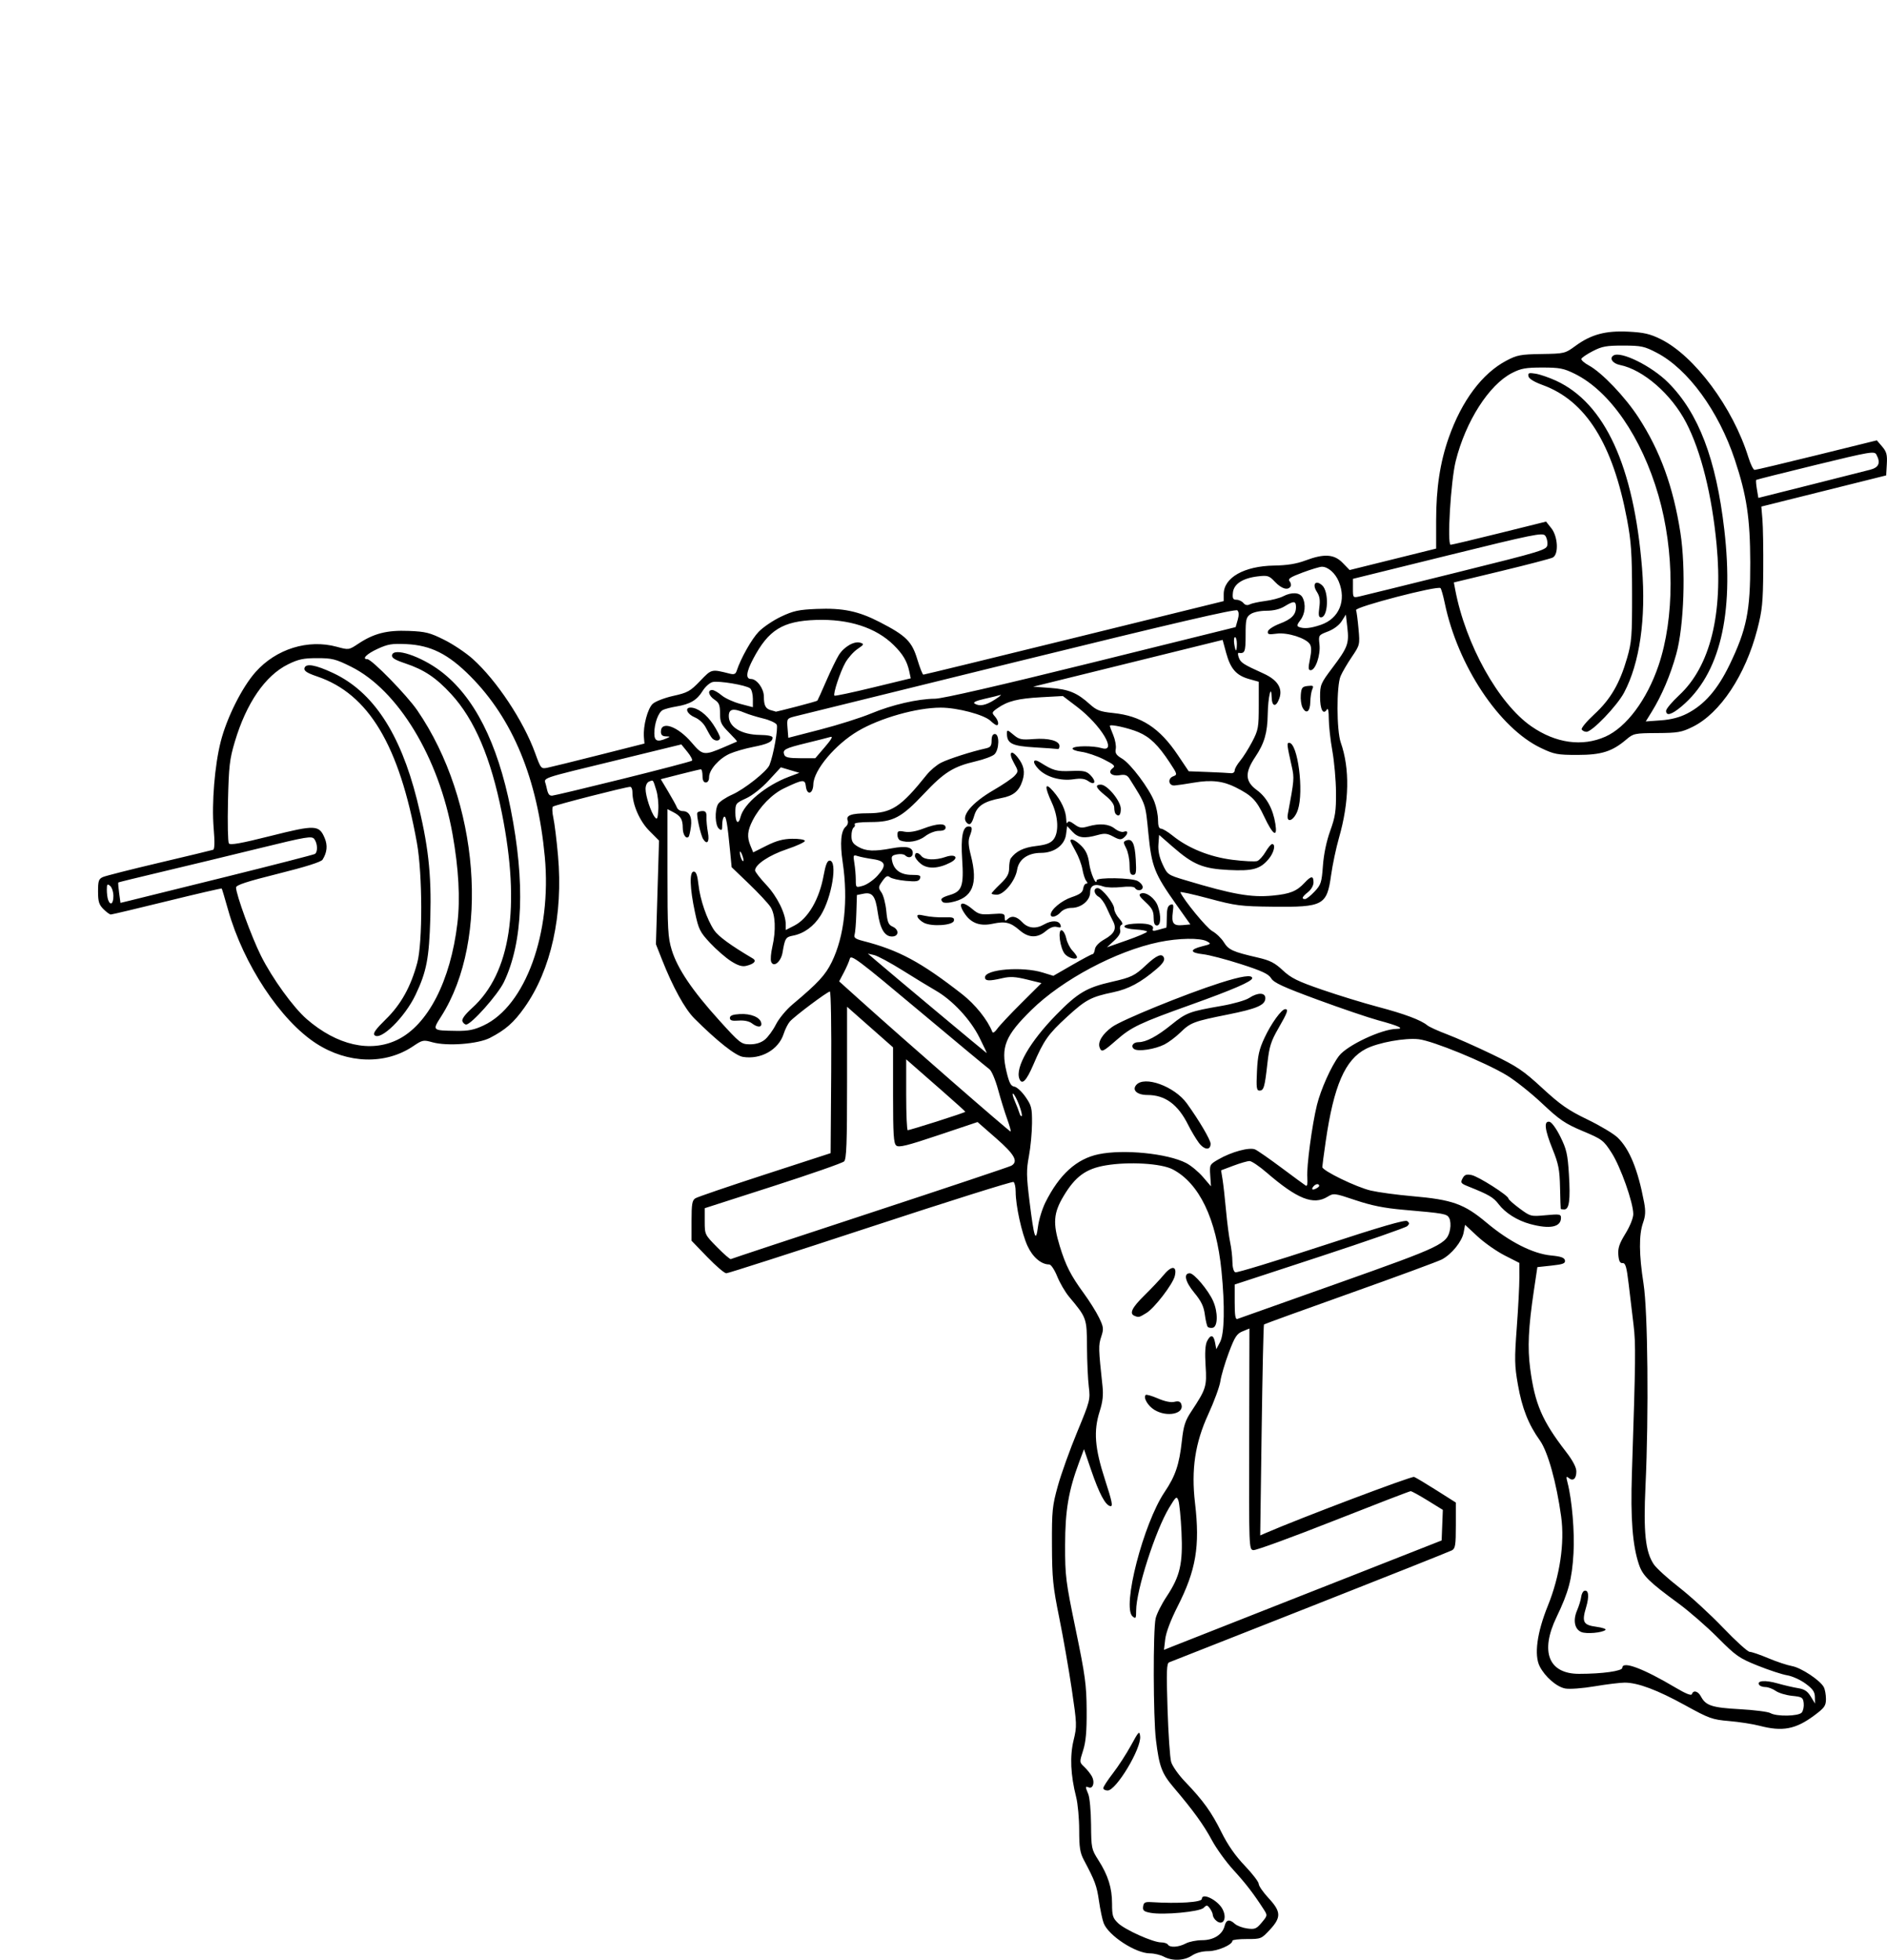 <?xml version="1.0" encoding="UTF-8" standalone="no"?>
<!-- Created with Inkscape (http://www.inkscape.org/) -->

<svg
   xmlns:dc="http://purl.org/dc/elements/1.1/"
   xmlns:cc="http://creativecommons.org/ns#"
   xmlns:rdf="http://www.w3.org/1999/02/22-rdf-syntax-ns#"
   xmlns:svg="http://www.w3.org/2000/svg"
   xmlns="http://www.w3.org/2000/svg"
   xmlns:xlink="http://www.w3.org/1999/xlink"
   xmlns:sodipodi="http://sodipodi.sourceforge.net/DTD/sodipodi-0.dtd"
   xmlns:inkscape="http://www.inkscape.org/namespaces/inkscape"
   width="276.204"
   height="286.782"
   id="svg2"
   version="1.1"
   inkscape:version="0.48.3.1 r9886"
   sodipodi:docname="Bench-press-1.svg"
   inkscape:export-filename="/home/christian/Arbeitsfläche/Dropbox/Website/opentraining/cc_exercises/Bench-press-1.png"
   inkscape:export-xdpi="199.63289"
   inkscape:export-ydpi="199.63289">
  <defs
     id="defs4">
    <radialGradient
       gradientUnits="userSpaceOnUse"
       gradientTransform="matrix(1,0,0,0.918,-19.286,-7.911)"
       r="209.566"
       fy="287.501"
       fx="398.111"
       cy="287.501"
       cx="398.111"
       id="radialGradient5255"
       xlink:href="#linearGradient5249"
       inkscape:collect="always" />
    <linearGradient
       id="linearGradient5249"
       inkscape:collect="always">
      <stop
         id="stop5251"
         offset="0"
         style="stop-color:#e3e3e3;stop-opacity:1;" />
      <stop
         id="stop5253"
         offset="1"
         style="stop-color:#e3e3e3;stop-opacity:0;" />
    </linearGradient>
  </defs>
  <sodipodi:namedview
     id="base"
     pagecolor="#fffff0"
     bordercolor="#666666"
     borderopacity="1.0"
     inkscape:pageopacity="0.0"
     inkscape:pageshadow="2"
     inkscape:zoom="2.8"
     inkscape:cx="199.26055"
     inkscape:cy="110.28328"
     inkscape:document-units="px"
     inkscape:current-layer="layer1"
     showgrid="false"
     showguides="true"
     inkscape:guide-bbox="true"
     fit-margin-top="0"
     fit-margin-left="0"
     fit-margin-right="0"
     fit-margin-bottom="0"
     inkscape:window-width="1615"
     inkscape:window-height="1026"
     inkscape:window-x="65"
     inkscape:window-y="24"
     inkscape:window-maximized="1">
    <sodipodi:guide
       orientation="-0.707,0.707"
       position="-1711.42,579.076"
       id="guide2985" />
  </sodipodi:namedview>
  <g
     inkscape:label="Ebene 1"
     inkscape:groupmode="layer"
     id="layer1"
     transform="translate(-282.849,-318.942)">
    <path
       style="fill:#000000"
       d="m 453.197,605.265 c -0.505,-0.265 -1.411,-0.481 -2.014,-0.481 -2.107,0 -6.078,-2.59 -6.788,-4.427 -0.189,-0.488 -0.498,-1.952 -0.688,-3.254 -0.327,-2.236 -0.575,-2.91 -2.216,-5.995 -0.555,-1.044 -0.679,-1.836 -0.679,-4.361 0,-1.697 -0.2,-3.876 -0.445,-4.844 -0.816,-3.224 -0.94,-5.969 -0.374,-8.306 0.5,-2.068 0.49,-2.348 -0.267,-7.463 -0.433,-2.923 -1.258,-7.633 -1.833,-10.468 -0.928,-4.575 -1.048,-5.767 -1.067,-10.629 -0.02,-5.039 0.05,-5.73 0.868,-8.675 0.489,-1.76 1.762,-5.306 2.828,-7.879 1.881,-4.539 1.931,-4.738 1.697,-6.623 -0.133,-1.069 -0.252,-3.683 -0.264,-5.809 -0.024,-4.227 -0.038,-4.265 -2.623,-7.354 -0.568,-0.679 -1.35,-2.02 -1.738,-2.979 -0.392,-0.971 -0.908,-1.744 -1.164,-1.744 -1.181,0 -2.435,-1.074 -3.19,-2.73 -0.843,-1.849 -1.725,-5.895 -1.725,-7.908 0,-0.683 -0.141,-1.329 -0.314,-1.436 -0.173,-0.107 -9.593,2.855 -20.934,6.584 -11.341,3.728 -20.84,6.779 -21.109,6.779 -0.269,0 -1.523,-1.072 -2.787,-2.381 l -2.298,-2.381 0,-2.93 c 0,-2.442 0.093,-2.989 0.561,-3.281 0.309,-0.193 4.888,-1.758 10.178,-3.478 l 9.617,-3.127 0.084,-11.824 c 0.046,-6.503 -0.04,-11.824 -0.192,-11.824 -0.362,0 -5.19,3.618 -5.862,4.392 -0.286,0.33 -0.692,1.136 -0.901,1.792 -0.745,2.334 -3.346,3.805 -5.971,3.377 -1.087,-0.177 -3.791,-2.318 -7.097,-5.619 -1.401,-1.399 -3.143,-4.563 -4.741,-8.612 l -0.89,-2.255 0.227,-7.583 0.227,-7.583 -1.431,-1.438 c -1.416,-1.423 -2.464,-3.838 -2.464,-5.678 0,-0.411 -0.147,-0.747 -0.327,-0.747 -0.625,0 -11.054,2.668 -11.306,2.892 -0.139,0.124 -0.112,0.865 0.061,1.646 0.173,0.781 0.479,3.261 0.679,5.51 0.776,8.682 -1.008,16.752 -4.919,22.259 -1.558,2.194 -2.746,3.239 -5.025,4.421 -1.755,0.91 -6.278,1.256 -8.447,0.646 -1.308,-0.368 -1.454,-0.338 -2.797,0.57 -4.058,2.744 -9.588,2.592 -14.203,-0.391 -5.232,-3.381 -10.655,-11.595 -12.886,-19.517 -0.474,-1.683 -0.898,-3.104 -0.943,-3.158 -0.044,-0.054 -3.649,0.779 -8.011,1.852 -4.361,1.073 -8.062,1.951 -8.224,1.951 -0.162,0 -0.648,-0.356 -1.081,-0.791 -0.647,-0.65 -0.787,-1.109 -0.787,-2.584 0,-1.55 0.098,-1.836 0.721,-2.111 0.397,-0.175 4.111,-1.117 8.254,-2.092 4.143,-0.976 7.683,-1.828 7.867,-1.893 0.224,-0.08 0.251,-1.114 0.082,-3.135 -0.306,-3.66 0.146,-9.219 1.034,-12.705 0.892,-3.503 3.132,-7.969 5.111,-10.185 3.015,-3.378 7.676,-4.824 11.871,-3.683 1.758,0.478 1.767,0.477 3.158,-0.447 2.277,-1.512 4.198,-2 7.375,-1.874 2.468,0.099 3.094,0.255 5.192,1.301 1.312,0.654 3.195,1.915 4.184,2.804 3.483,3.128 7.42,9.062 9.121,13.749 0.839,2.311 0.874,2.354 1.81,2.166 0.525,-0.105 3.934,-0.945 7.576,-1.865 l 6.622,-1.673 -0.079,-0.938 c -0.136,-1.623 0.547,-4.197 1.295,-4.88 0.389,-0.355 1.748,-0.877 3.019,-1.159 2.087,-0.463 2.467,-0.674 3.91,-2.178 1.693,-1.765 1.64,-1.752 4.316,-1.077 0.644,0.163 0.88,0.074 1.031,-0.387 0.598,-1.833 2.191,-4.665 3.227,-5.737 0.654,-0.676 2.136,-1.676 3.294,-2.222 1.785,-0.841 2.573,-1.011 5.172,-1.118 3.866,-0.159 6.121,0.311 9.26,1.928 3.851,1.984 4.701,2.827 5.493,5.446 0.371,1.228 0.769,2.237 0.884,2.24 0.115,0.004 10.054,-2.416 22.087,-5.377 l 21.878,-5.384 0,-1.021 c 0,-2.416 2.984,-4.107 7.375,-4.179 1.922,-0.032 3.274,-0.25 4.58,-0.741 2.744,-1.032 4.215,-0.937 5.462,0.35 l 1.014,1.047 6.331,-1.57 6.331,-1.57 0,-4.105 c 0,-4.735 0.577,-8.527 1.845,-12.124 1.909,-5.416 4.897,-9.407 8.439,-11.274 1.562,-0.823 2.079,-0.921 5.147,-0.97 3.359,-0.054 3.435,-0.072 4.969,-1.192 2.303,-1.681 4.415,-2.246 7.754,-2.077 2.24,0.114 3.151,0.324 4.698,1.085 4.963,2.442 10.596,10.021 12.85,17.29 0.316,1.019 0.728,1.852 0.916,1.853 0.188,3.2e-4 4.29,-0.972 9.115,-2.162 l 8.773,-2.163 0.779,0.91 c 0.645,0.754 0.762,1.194 0.683,2.565 l -0.096,1.655 -9.136,2.28 -9.136,2.28 0.16,1.907 c 0.088,1.049 0.142,4.371 0.119,7.383 -0.036,4.775 -0.148,5.887 -0.875,8.696 -1.731,6.681 -5.432,12.259 -9.448,14.241 -1.629,0.804 -2.168,0.898 -5.225,0.916 -3.266,0.019 -3.453,0.058 -4.488,0.937 -2.085,1.771 -3.648,2.264 -7.17,2.263 -2.924,-6.4e-4 -3.391,-0.089 -5.322,-1.008 -6.113,-2.908 -12.19,-12.056 -14.092,-21.215 -0.221,-1.063 -0.499,-2.046 -0.618,-2.185 -0.357,-0.416 -12.54,2.752 -12.363,3.215 0.083,0.218 0.246,1.453 0.361,2.743 0.208,2.324 0.198,2.364 -0.989,4.118 -0.659,0.974 -1.396,2.238 -1.638,2.808 -0.61,1.441 -0.592,7.949 0.028,9.713 1.342,3.822 1.251,8.662 -0.263,13.949 -0.422,1.473 -0.942,3.933 -1.155,5.467 -0.613,4.398 -1.144,4.686 -8.505,4.604 -4.765,-0.052 -5.431,-0.138 -9.393,-1.2 -2.345,-0.629 -4.221,-1.041 -4.167,-0.915 0.485,1.139 3.849,5.233 4.673,5.686 0.577,0.318 1.341,1.052 1.696,1.63 0.688,1.118 1.311,1.4 4.94,2.236 1.818,0.419 2.507,0.769 3.686,1.873 1.212,1.135 2.161,1.603 5.778,2.848 2.38,0.819 6.058,1.947 8.174,2.506 3.858,1.02 6.282,1.927 7.201,2.695 0.271,0.226 1.574,0.82 2.897,1.319 1.322,0.499 4.281,1.812 6.575,2.918 3.679,1.774 4.548,2.358 7.373,4.959 2.651,2.441 3.782,3.228 6.568,4.572 1.851,0.893 3.847,2.085 4.436,2.648 1.746,1.67 2.978,4.675 3.881,9.467 0.245,1.302 0.211,1.982 -0.154,3.02 -0.619,1.762 -0.595,4.634 0.074,8.898 0.631,4.026 0.779,19.168 0.289,29.576 -0.32,6.796 -0.018,9.66 1.211,11.493 0.377,0.563 2.055,2.088 3.728,3.389 1.673,1.301 4.561,3.953 6.418,5.893 1.857,1.94 3.609,3.527 3.893,3.527 0.285,0 1.506,0.417 2.715,0.927 1.209,0.51 2.773,1.03 3.476,1.156 1.347,0.242 4.123,2.078 4.657,3.081 0.173,0.325 0.315,1.104 0.315,1.73 0,0.999 -0.206,1.291 -1.683,2.393 -2.751,2.051 -4.665,2.415 -8.052,1.528 -0.964,-0.252 -2.954,-0.561 -4.423,-0.687 -2.495,-0.213 -2.921,-0.366 -6.483,-2.327 -4.042,-2.225 -6.873,-3.287 -8.797,-3.298 -0.645,0 -2.616,0.237 -4.379,0.534 -1.823,0.308 -3.699,0.448 -4.351,0.325 -1.25,-0.236 -2.938,-1.699 -3.725,-3.227 -0.847,-1.645 -0.407,-4.94 1.184,-8.869 1.761,-4.35 2.484,-9.182 1.952,-13.055 -0.683,-4.976 -1.952,-9.519 -3.112,-11.141 -1.678,-2.346 -2.611,-4.709 -3.216,-8.144 -0.496,-2.816 -0.514,-3.731 -0.17,-8.374 0.213,-2.867 0.385,-6.169 0.382,-7.339 l -0.005,-2.126 -2.15,-1.095 c -1.183,-0.602 -2.97,-1.856 -3.971,-2.787 l -1.821,-1.692 -0.212,1.135 c -0.245,1.314 -1.758,3.177 -3.193,3.933 -0.547,0.288 -6.597,2.516 -13.445,4.952 -6.848,2.436 -12.511,4.489 -12.584,4.562 -0.073,0.073 -0.227,7.049 -0.343,15.501 l -0.211,15.367 0.774,-0.336 c 5.012,-2.177 21.383,-8.365 21.753,-8.223 0.268,0.103 1.752,0.99 3.298,1.969 l 2.81,1.781 0,3.342 c 0,2.9 -0.077,3.383 -0.583,3.655 -0.32,0.172 -9.661,3.889 -20.756,8.259 -11.095,4.37 -20.375,8.026 -20.623,8.125 -0.375,0.15 -0.414,1.28 -0.237,6.824 0.117,3.654 0.354,7.139 0.527,7.745 0.173,0.606 1.086,1.904 2.029,2.885 2.661,2.769 3.875,4.454 5.343,7.42 0.917,1.852 2.017,3.43 3.402,4.88 1.126,1.178 2.047,2.38 2.047,2.671 0,0.29 0.649,1.225 1.442,2.078 1.839,1.976 1.873,2.816 0.183,4.635 -1.235,1.33 -1.302,1.356 -3.366,1.35 -1.158,0 -2.106,0.107 -2.106,0.246 0,0.591 -2.16,1.529 -3.526,1.532 -0.898,0 -1.805,0.245 -2.404,0.643 -1.142,0.76 -2.851,0.826 -4.124,0.159 z m 3.206,-1.929 c 0.505,-0.265 1.584,-0.482 2.398,-0.483 1.696,0 2.981,-0.816 3.299,-2.09 0.233,-0.933 0.703,-1.027 1.502,-0.3 0.309,0.281 1.124,0.586 1.811,0.679 1.111,0.15 1.346,0.054 2.117,-0.868 0.854,-1.02 0.859,-1.05 0.298,-1.922 -1.479,-2.298 -2.648,-3.817 -4.443,-5.775 -1.072,-1.17 -2.49,-3.131 -3.151,-4.358 -1.222,-2.27 -2.72,-4.339 -5.562,-7.682 -1.774,-2.087 -2.141,-3.063 -2.624,-6.987 -0.403,-3.266 -0.435,-16.101 -0.045,-17.787 0.151,-0.655 0.871,-2.087 1.598,-3.181 1.981,-2.98 2.406,-4.823 2.185,-9.473 -0.101,-2.128 -0.306,-4.197 -0.455,-4.598 -0.251,-0.677 -0.35,-0.599 -1.357,1.071 -2.006,3.326 -4.826,12.109 -4.826,15.033 0,1.157 -0.055,1.247 -0.521,0.858 -1.589,-1.325 1.581,-13.608 4.703,-18.224 1.563,-2.311 2.132,-4 2.51,-7.446 0.245,-2.234 0.475,-2.951 1.4,-4.35 2.155,-3.261 2.27,-3.63 2.073,-6.678 -0.12,-1.86 -0.051,-3.035 0.207,-3.556 0.521,-1.05 0.965,-0.979 1.181,0.188 l 0.179,0.966 0.546,-1.031 c 0.648,-1.224 0.73,-5.273 0.212,-10.449 -0.763,-7.622 -3.256,-12.804 -7.137,-14.833 -1.679,-0.878 -6.418,-1.16 -9.816,-0.584 -2.888,0.489 -4.442,1.623 -6.157,4.491 -1.478,2.471 -1.592,3.957 -0.562,7.316 0.873,2.847 1.614,4.304 3.497,6.878 0.842,1.151 1.86,2.775 2.261,3.608 0.666,1.381 0.693,1.627 0.307,2.8 -0.411,1.25 -0.399,1.7 0.189,7.175 0.144,1.339 0.036,2.329 -0.403,3.704 -0.925,2.901 -0.734,5.379 0.775,10.027 1.043,3.213 1.19,3.944 0.775,3.864 -0.73,-0.141 -1.631,-1.839 -2.82,-5.315 l -1.034,-3.024 -0.694,1.864 c -1.573,4.223 -2.06,7.092 -2.068,12.177 -0.008,4.55 0.084,5.271 1.559,12.4 1.386,6.696 1.57,8.052 1.593,11.756 0.019,3.123 -0.113,4.623 -0.521,5.903 -0.546,1.71 -0.545,1.718 0.195,2.416 0.408,0.385 0.908,1.016 1.111,1.401 0.44,0.837 0.146,1.82 -0.472,1.582 -0.534,-0.206 -0.538,-0.149 -0.068,0.997 0.205,0.499 0.385,2.504 0.401,4.456 0.028,3.426 0.065,3.606 1.061,5.167 1.439,2.254 2.013,4.078 2.013,6.401 0,1.754 0.106,2.094 0.882,2.84 1.022,0.982 5.123,2.817 6.294,2.817 0.44,0 0.889,0.145 0.998,0.322 0.289,0.471 1.553,0.393 2.608,-0.159 z m 4.348,-3.448 c -0.212,-0.213 -0.385,-0.547 -0.385,-0.744 0,-0.196 -0.19,-0.618 -0.422,-0.938 -0.38,-0.523 -0.472,-0.531 -0.916,-0.084 -0.577,0.58 -5.919,1.078 -7.786,0.726 -0.973,-0.183 -1.156,-0.342 -1.073,-0.928 0.084,-0.59 0.285,-0.695 1.222,-0.636 3.924,0.245 7.373,0.024 7.373,-0.473 0,-0.989 2.353,0.185 3.038,1.515 0.748,1.453 -0.021,2.595 -1.05,1.561 z m -16.412,-19.288 c 0,-0.192 0.637,-1.17 1.414,-2.174 0.778,-1.004 1.968,-2.839 2.645,-4.079 1.133,-2.077 1.238,-2.181 1.336,-1.325 0.2,1.76 -3.5,7.927 -4.757,7.927 -0.351,0 -0.638,-0.157 -0.638,-0.349 z m 7.481,-55.35 c -0.96,-0.588 -1.66,-1.791 -1.27,-2.183 0.099,-0.099 0.904,0.132 1.788,0.515 1.01,0.437 1.907,0.62 2.411,0.493 0.574,-0.145 0.859,-0.054 1.002,0.319 0.544,1.425 -2.072,1.995 -3.931,0.856 z m 7.814,-12.137 c -0.121,-0.122 -0.314,-0.934 -0.429,-1.804 -0.16,-1.211 -0.528,-1.968 -1.564,-3.222 -1.315,-1.591 -1.595,-2.827 -0.64,-2.827 0.629,0 2.727,2.499 3.421,4.076 0.727,1.651 0.689,3.76 -0.071,3.904 -0.273,0.052 -0.596,-0.006 -0.717,-0.127 z m -10.727,-1.625 c -0.795,-0.322 -0.368,-1.204 1.442,-2.977 1.014,-0.993 2.315,-2.374 2.892,-3.069 1.137,-1.371 1.932,-1.25 1.561,0.237 -0.299,1.196 -2.966,4.668 -4.137,5.386 -1.096,0.671 -1.129,0.679 -1.758,0.424 z m 97.672,58.046 c 0.211,-0.255 0.336,-0.871 0.28,-1.369 -0.095,-0.831 -0.234,-0.919 -1.706,-1.069 -0.882,-0.09 -1.959,-0.416 -2.395,-0.725 -0.436,-0.308 -1.113,-0.56 -1.504,-0.56 -0.391,0 -0.801,-0.146 -0.911,-0.324 -0.384,-0.624 0.866,-0.725 2.67,-0.216 1.001,0.282 2.367,0.6 3.037,0.705 0.918,0.145 1.371,0.445 1.842,1.221 l 0.625,1.029 -0.019,-0.966 c -0.015,-0.755 -0.316,-1.184 -1.38,-1.962 -0.749,-0.548 -1.953,-1.091 -2.676,-1.207 -0.723,-0.116 -2.654,-0.749 -4.292,-1.406 -2.748,-1.103 -3.201,-1.42 -5.879,-4.112 -1.596,-1.604 -4.184,-3.857 -5.752,-5.006 -4.334,-3.177 -5.217,-4.046 -5.772,-5.683 -0.941,-2.775 -1.249,-6.744 -1.033,-13.315 0.552,-16.822 0.576,-18.966 0.243,-21.74 -0.192,-1.594 -0.515,-4.293 -0.717,-5.996 -0.3,-2.522 -0.465,-3.091 -0.889,-3.06 -0.382,0.028 -0.548,-0.295 -0.622,-1.209 -0.08,-0.977 0.146,-1.65 1.042,-3.108 0.664,-1.081 1.144,-2.279 1.144,-2.856 0,-1.676 -1.85,-6.907 -3.165,-8.953 -1.191,-1.851 -1.377,-1.992 -4.231,-3.193 -2.594,-1.092 -3.377,-1.624 -5.961,-4.056 -1.636,-1.54 -3.983,-3.401 -5.214,-4.136 -3.215,-1.919 -10.754,-5.004 -12.817,-5.245 -2.01,-0.235 -5.936,0.477 -7.742,1.403 -3.05,1.563 -4.705,5.372 -5.891,13.556 -0.273,1.883 -0.496,3.564 -0.496,3.737 0,0.539 5.005,2.966 7.119,3.452 1.109,0.255 3.82,0.621 6.024,0.813 5.902,0.515 7.61,1.123 10.899,3.88 3.34,2.8 6.765,4.542 9.44,4.8 1.453,0.14 1.957,0.319 2.034,0.722 0.083,0.438 -0.277,0.577 -1.967,0.759 l -2.069,0.223 -0.512,3.428 c -0.805,5.386 -0.946,8.362 -0.542,11.415 0.686,5.181 1.745,7.641 5.236,12.166 0.998,1.294 1.523,2.289 1.523,2.889 0,1.071 -0.483,1.486 -1.117,0.958 -0.375,-0.313 -0.403,-0.201 -0.17,0.697 0.656,2.527 1.05,7.233 0.868,10.344 -0.223,3.796 -0.716,5.648 -2.48,9.314 -2.444,5.077 -1.161,8.306 3.3,8.306 3.408,0 6.331,-0.41 6.331,-0.888 0,-1.05 3.047,0.091 7.83,2.931 1.466,0.87 2.265,1.185 2.351,0.926 0.21,-0.633 0.898,-0.452 1.324,0.347 0.711,1.335 1.615,1.631 5.673,1.855 2.132,0.118 4.151,0.375 4.488,0.571 0.915,0.534 4.14,0.473 4.603,-0.087 z m -32.27,-11.774 c -0.983,-0.408 -1.241,-1.717 -0.622,-3.161 0.28,-0.653 0.55,-1.539 0.601,-1.968 0.051,-0.429 0.255,-0.834 0.453,-0.899 0.633,-0.209 0.749,0.811 0.272,2.396 -0.653,2.173 -0.428,2.606 1.489,2.862 0.882,0.118 1.487,0.324 1.343,0.459 -0.443,0.416 -2.787,0.623 -3.537,0.312 z m -7.478,-59.702 c -1.898,-0.514 -3.647,-1.617 -4.64,-2.925 -0.747,-0.984 -1.417,-1.374 -4.416,-2.572 -1.105,-0.441 -1.184,-0.551 -0.852,-1.175 0.293,-0.549 0.56,-0.649 1.325,-0.495 1.002,0.201 5.394,2.998 5.394,3.434 0,0.138 0.731,0.791 1.625,1.451 1.605,1.184 1.653,1.196 3.847,0.991 2.005,-0.187 2.221,-0.151 2.221,0.375 0,1.368 -1.619,1.698 -4.504,0.916 z m 4.467,-2.218 c -0.02,-0.044 -0.067,-1.457 -0.104,-3.14 -0.057,-2.598 -0.221,-3.44 -1.085,-5.58 -1.168,-2.894 -1.315,-4.185 -0.457,-4.025 0.321,0.059 1.005,1.001 1.597,2.198 0.898,1.816 1.064,2.548 1.247,5.516 0.23,3.736 0.045,5.112 -0.686,5.112 -0.261,0 -0.491,-0.036 -0.512,-0.081 z m -36.506,56.022 19.073,-7.504 0.087,-2.237 0.087,-2.237 -2.218,-1.369 c -1.22,-0.753 -2.341,-1.369 -2.491,-1.368 -0.15,3.2e-4 -5.245,1.963 -11.322,4.361 -6.077,2.398 -11.342,4.319 -11.7,4.267 -0.646,-0.093 -0.651,-0.237 -0.614,-16.262 l 0.038,-16.168 -1,0.41 c -0.853,0.35 -1.15,0.808 -2.021,3.124 -0.562,1.493 -1.116,3.366 -1.231,4.164 -0.115,0.797 -0.91,2.971 -1.766,4.831 -1.945,4.228 -2.524,8.105 -1.947,13.026 0.74,6.302 0.148,9.801 -2.555,15.123 -0.999,1.967 -1.69,3.792 -1.805,4.767 l -0.186,1.579 1.249,-0.502 c 0.687,-0.276 9.831,-3.878 20.321,-8.006 z m 3.96,-45.165 c 15.306,-5.424 15.917,-5.719 16.348,-7.884 0.111,-0.557 0.058,-1.281 -0.117,-1.61 -0.345,-0.647 -0.635,-0.7 -6.79,-1.238 -2.735,-0.239 -4.609,-0.617 -6.929,-1.395 -3.11,-1.044 -3.201,-1.055 -4.105,-0.503 -2.079,1.269 -4.425,0.334 -8.938,-3.563 -1.058,-0.913 -2.17,-1.662 -2.472,-1.664 -0.302,-0.002 -1.364,0.303 -2.359,0.678 l -1.81,0.681 0.216,1.332 c 0.119,0.733 0.348,2.782 0.51,4.553 0.162,1.771 0.435,3.873 0.606,4.67 0.172,0.797 0.319,2.07 0.326,2.828 0.009,0.819 0.182,1.444 0.428,1.539 0.228,0.088 5.89,-1.636 12.582,-3.83 8.756,-2.871 12.284,-3.897 12.584,-3.66 0.342,0.271 0.342,0.402 0,0.732 -0.229,0.221 -6.006,2.234 -12.838,4.474 l -12.421,4.071 0,2.594 c 0,1.941 0.101,2.556 0.401,2.443 0.22,-0.083 6.871,-2.444 14.779,-5.246 z m -68.552,-10.257 c 11.107,-3.651 20.411,-6.762 20.676,-6.915 1.065,-0.613 0.498,-1.635 -2.23,-4.022 l -2.711,-2.371 -5.713,1.917 c -4.615,1.548 -5.804,1.841 -6.184,1.524 -0.388,-0.323 -0.471,-1.627 -0.471,-7.381 l 0,-6.988 -3.366,-2.97 -3.366,-2.97 0,11.102 c 0,8.928 -0.085,11.185 -0.435,11.527 -0.239,0.234 -4.927,1.87 -10.418,3.636 l -9.983,3.211 0,1.933 c 0,1.919 0.014,1.947 1.818,3.779 1,1.015 1.902,1.796 2.003,1.736 0.102,-0.061 9.273,-3.098 20.38,-6.748 z m 25.668,-1.549 c 2.044,-4.094 4.56,-6.372 7.78,-7.045 3.654,-0.763 10.076,-0.122 12.81,1.28 0.702,0.36 1.809,1.275 2.461,2.034 l 1.185,1.38 -0.109,-1.594 c -0.107,-1.562 -0.083,-1.609 1.173,-2.337 1.934,-1.121 4.586,-1.837 5.408,-1.46 0.376,0.172 2.125,1.39 3.888,2.706 1.763,1.316 3.35,2.482 3.526,2.589 0.2,0.122 0.279,-0.325 0.211,-1.192 -0.124,-1.57 0.695,-7.721 1.416,-10.629 0.567,-2.285 2.09,-5.676 3.219,-7.163 1.178,-1.552 6.248,-3.933 8.428,-3.959 1.24,-0.015 0.328,-0.441 -2.695,-1.259 -1.41,-0.382 -5.401,-1.738 -8.868,-3.014 -5.02,-1.847 -6.401,-2.484 -6.785,-3.125 -0.381,-0.636 -1.313,-1.073 -4.435,-2.079 -2.174,-0.701 -4.674,-1.353 -5.556,-1.449 -1.933,-0.212 -1.974,-0.696 -0.097,-1.162 1.299,-0.322 1.338,-0.365 0.679,-0.725 -0.969,-0.529 -4.155,-0.478 -6.998,0.112 -6.286,1.305 -14.158,5.489 -18.684,9.93 -3.842,3.771 -4.511,5.423 -3.653,9.026 0.395,1.658 0.637,2.12 1.15,2.195 0.357,0.052 1.089,0.725 1.625,1.494 0.885,1.27 0.974,1.628 0.961,3.866 -0.008,1.356 -0.212,3.521 -0.454,4.81 -0.385,2.05 -0.373,2.883 0.092,6.651 0.661,5.35 0.921,6.123 1.236,3.663 0.129,-1.01 0.618,-2.604 1.087,-3.543 z m 22.457,-8.725 c -0.425,-0.569 -1.134,-1.759 -1.576,-2.644 -1.485,-2.976 -3.363,-4.348 -5.95,-4.348 -1.488,0 -2.278,-0.692 -1.652,-1.449 1.181,-1.43 5.612,0.172 7.427,2.685 1.784,2.47 3.472,5.337 3.472,5.896 3.3e-4,1.003 -0.923,0.929 -1.72,-0.139 z m 8.508,-10.46 c 0.109,-2.295 0.317,-3.215 1.11,-4.912 0.983,-2.103 2.489,-4.181 3.03,-4.181 0.505,0 0.329,0.495 -0.998,2.798 -1.099,1.908 -1.337,2.664 -1.611,5.115 -0.394,3.525 -0.533,4.004 -1.167,4.004 -0.423,0 -0.478,-0.426 -0.364,-2.824 z m -34.777,1.091 c -0.63,-1.65 1.546,-5.425 5.39,-9.353 3.161,-3.229 4.45,-3.994 8.143,-4.833 2.87,-0.652 3.355,-0.887 5,-2.433 1.574,-1.48 2.355,-1.799 2.631,-1.076 0.14,0.367 -0.186,0.865 -1.054,1.609 -2.338,2.003 -4.109,2.955 -6.386,3.431 -3.242,0.678 -4.009,1.086 -6.749,3.597 -2.767,2.535 -3.406,3.444 -4.931,7.005 -1.017,2.375 -1.671,3.031 -2.045,2.052 z m 11.749,-4.569 c -0.306,-0.802 0.404,-1.975 1.819,-3.005 1.408,-1.025 10.677,-4.806 15.787,-6.441 3.17,-1.014 4.724,-1.245 4.724,-0.702 0,0.462 -2.844,1.694 -8.936,3.873 -7.505,2.684 -8.727,3.262 -10.893,5.155 -2.036,1.779 -2.218,1.861 -2.501,1.12 z m 5.06,0.227 c -0.573,-0.383 -0.181,-1.011 0.631,-1.011 1.108,0 2.706,-0.848 4.81,-2.551 2.191,-1.774 2.644,-1.944 7.371,-2.763 1.691,-0.293 3.494,-0.81 4.007,-1.15 1.249,-0.827 2.375,-0.82 2.375,0.015 0,1.022 -1.203,1.548 -5.502,2.408 -4.985,0.997 -5.45,1.173 -6.932,2.622 -0.654,0.64 -1.698,1.425 -2.319,1.744 -1.378,0.708 -3.839,1.089 -4.441,0.687 z m 26.841,20.281 c 0.264,-0.168 0.31,-0.355 0.116,-0.475 -0.175,-0.109 -0.497,0.018 -0.715,0.282 -0.433,0.524 -0.093,0.633 0.598,0.193 z m -45.438,-10.058 c -0.346,-0.953 -0.945,-2.891 -1.332,-4.307 -0.391,-1.432 -0.952,-2.748 -1.264,-2.968 -0.308,-0.217 -4.99,-4.107 -10.403,-8.644 -8.765,-7.346 -9.863,-8.171 -10.027,-7.54 -0.102,0.39 -0.495,1.299 -0.874,2.019 l -0.69,1.31 2.741,2.467 c 6.88,6.193 22.262,19.611 22.364,19.508 0.062,-0.063 -0.17,-0.894 -0.515,-1.847 z m -10.223,0.35 c 2.254,-0.714 4.098,-1.343 4.098,-1.397 0,-0.055 -1.476,-1.391 -3.28,-2.969 -1.804,-1.579 -3.751,-3.284 -4.327,-3.789 l -1.047,-0.919 0,5.187 c 0,2.853 0.103,5.187 0.229,5.187 0.126,0 2.074,-0.584 4.327,-1.298 z m 11.973,-2.395 c -0.304,-0.799 -0.693,-1.54 -0.864,-1.647 -0.171,-0.106 -0.072,0.363 0.22,1.043 0.293,0.68 0.607,1.496 0.698,1.813 0.091,0.317 0.241,0.501 0.332,0.41 0.091,-0.092 -0.083,-0.821 -0.387,-1.62 z m -5.821,-9.894 c -1.321,-2.636 -3.933,-5.437 -6.381,-6.843 -0.882,-0.506 -3.061,-1.834 -4.843,-2.95 -1.782,-1.116 -3.658,-2.126 -4.167,-2.244 l -0.927,-0.215 1.122,0.963 c 2.454,2.107 16.193,13.584 16.272,13.593 0.046,0.006 -0.438,-1.032 -1.076,-2.305 z m -85.191,0.362 c 4.468,-2.166 7.787,-8.601 8.794,-17.05 0.428,-3.593 0.189,-7.985 -0.711,-13.044 -1.996,-11.222 -7.981,-21.093 -14.859,-24.509 -2.253,-1.119 -2.769,-1.249 -4.947,-1.249 -2.01,0 -2.748,0.156 -4.257,0.898 -3.352,1.648 -6.114,5.66 -7.81,11.345 -0.761,2.55 -0.877,3.563 -0.997,8.684 -0.075,3.189 -0.017,5.97 0.128,6.18 0.196,0.285 1.76,0.007 6.124,-1.091 6.555,-1.648 7.095,-1.625 7.912,0.34 0.442,1.063 0.338,2.081 -0.322,3.135 -0.207,0.331 -2.501,1.056 -6.491,2.051 -4.6,1.147 -6.171,1.662 -6.171,2.023 0,1.019 2.266,7.227 3.646,9.987 1.652,3.304 4.733,7.566 6.706,9.274 4.419,3.827 9.302,4.942 13.254,3.025 z m -3.342,-0.684 c -0.259,-0.26 0.188,-0.886 1.659,-2.323 2.21,-2.158 3.648,-4.738 4.597,-8.247 0.801,-2.959 0.775,-12.995 -0.044,-17.553 -2.569,-14.292 -7.071,-21.808 -14.592,-24.36 -1.476,-0.501 -1.953,-0.807 -1.873,-1.2 0.159,-0.775 1.603,-0.53 4.253,0.722 5.768,2.725 9.742,8.733 12.2,18.444 1.659,6.556 2.156,10.922 1.971,17.345 -0.17,5.917 -0.547,7.88 -2.162,11.273 -1.568,3.293 -5.126,6.786 -6.009,5.899 z m 57.117,0.672 c 0.47,-0.372 1.208,-1.376 1.64,-2.231 0.438,-0.869 1.517,-2.17 2.445,-2.947 3.724,-3.122 4.796,-4.28 5.73,-6.19 1.848,-3.781 2.425,-9.048 1.599,-14.604 -0.422,-2.839 -0.263,-4.619 0.469,-5.229 0.249,-0.208 0.369,-0.599 0.265,-0.87 -0.293,-0.766 0.517,-1.061 2.93,-1.066 3.488,-0.008 4.834,-0.886 8.643,-5.644 0.51,-0.638 1.45,-1.427 2.087,-1.754 1.082,-0.554 4.506,-1.652 6.521,-2.09 0.722,-0.157 0.882,-0.366 0.882,-1.152 0,-0.639 0.161,-0.96 0.481,-0.96 0.707,0 0.644,2.329 -0.08,2.985 -0.309,0.28 -1.538,0.735 -2.732,1.013 -3.261,0.758 -4.621,1.609 -7.552,4.725 -3.314,3.523 -4.518,4.16 -7.868,4.16 -1.45,0 -2.405,0.125 -2.298,0.3 0.101,0.165 0.038,0.391 -0.141,0.502 -0.179,0.111 -0.325,0.665 -0.324,1.23 0.002,0.809 0.211,1.147 0.988,1.591 1.135,0.649 2.312,0.703 4.892,0.223 2.138,-0.397 3.093,-0.186 3.093,0.684 0,0.654 -0.62,0.831 -1.138,0.325 -0.167,-0.164 -0.7,-0.219 -1.183,-0.124 -0.758,0.15 -0.852,0.289 -0.687,1.022 0.292,1.296 1.281,1.976 2.873,1.976 1.158,0 1.363,0.09 1.197,0.523 -0.164,0.43 -0.537,0.493 -2.085,0.352 -1.037,-0.095 -2.083,-0.336 -2.323,-0.537 -0.343,-0.286 -0.58,-0.163 -1.096,0.564 -0.615,0.868 -0.624,0.977 -0.138,1.674 0.286,0.41 0.604,1.629 0.707,2.708 0.155,1.629 0.31,2.017 0.908,2.28 1.004,0.443 0.953,1.454 -0.073,1.454 -1.086,0 -1.752,-1.136 -2.095,-3.57 -0.334,-2.377 -0.784,-2.954 -2.096,-2.691 l -0.946,0.19 -0.082,2.627 c -0.045,1.445 -0.16,2.876 -0.257,3.18 -0.137,0.434 0.122,0.629 1.204,0.906 5.247,1.342 8.48,3.076 14.521,7.786 1.939,1.512 3.756,3.781 4.444,5.551 0.076,0.195 0.388,-0.009 0.694,-0.451 0.306,-0.443 1.892,-2.134 3.524,-3.758 l 2.968,-2.953 -2.139,-0.527 c -1.671,-0.411 -2.453,-0.454 -3.571,-0.195 -1.968,0.456 -2.554,0.427 -2.554,-0.123 0,-1.176 5.44,-1.625 8.448,-0.697 l 1.556,0.48 2.758,-1.589 c 1.517,-0.874 2.862,-1.589 2.99,-1.589 0.127,0 0.278,-0.322 0.334,-0.716 0.063,-0.441 0.591,-0.991 1.374,-1.431 1.502,-0.844 1.851,-1.582 1.271,-2.684 -0.233,-0.443 -0.667,-1.354 -0.964,-2.024 -0.297,-0.67 -0.81,-1.364 -1.139,-1.541 -0.704,-0.379 -0.803,-1.266 -0.142,-1.266 0.624,0 2.427,2.252 2.427,3.032 0,0.347 0.325,0.986 0.721,1.42 0.45,0.493 0.583,0.839 0.355,0.922 -0.202,0.073 -0.295,0.409 -0.206,0.748 0.108,0.415 -0.183,0.931 -0.891,1.581 l -1.051,0.965 2.939,-1.032 c 1.616,-0.568 2.94,-1.133 2.941,-1.257 8e-4,-0.124 -0.755,-0.269 -1.681,-0.322 -2.045,-0.118 -2.23,-0.702 -0.266,-0.843 1.866,-0.134 3.016,0.166 2.801,0.731 -0.134,0.352 0.037,0.382 0.85,0.148 0.56,-0.161 1.056,-0.294 1.101,-0.294 0.045,0 0.082,-0.709 0.082,-1.576 0,-1.161 0.138,-1.629 0.524,-1.778 0.445,-0.172 0.499,-0.014 0.357,1.052 -0.221,1.656 0.071,2.046 1.437,1.922 l 1.13,-0.103 -2.054,-2.899 c -3.219,-4.544 -3.612,-5.545 -4.092,-10.433 -0.434,-4.425 -0.332,-4.129 -2.752,-7.976 -0.345,-0.548 -0.653,-0.66 -1.46,-0.528 -1.189,0.194 -1.811,-0.435 -1.011,-1.022 0.435,-0.32 0.239,-0.514 -1.313,-1.297 -1.004,-0.506 -2.474,-1.004 -3.268,-1.105 -0.804,-0.103 -1.371,-0.327 -1.282,-0.506 0.191,-0.384 3,-0.406 4.247,-0.033 2.36,0.706 -0.059,-3.347 -3.611,-6.049 l -2.067,-1.572 -3.211,0.178 c -3.379,0.187 -4.871,0.563 -6.355,1.602 -0.824,0.577 -0.858,0.676 -0.401,1.184 0.512,0.569 0.67,1.309 0.279,1.309 -0.121,0 -0.53,-0.292 -0.908,-0.65 -0.947,-0.894 -4.857,-1.927 -7.283,-1.925 -3.524,0.004 -8.864,1.515 -12.105,3.424 -3.327,1.961 -6.479,5.71 -6.538,7.776 -0.041,1.462 -0.938,1.705 -1.098,0.297 -0.119,-1.041 -0.42,-1.013 -3.175,0.301 -1.764,0.842 -3.577,2.69 -4.607,4.698 -0.77,1.5 -0.853,2.425 -0.331,3.691 l 0.409,0.992 1.954,-0.981 c 1.434,-0.72 2.43,-0.989 3.743,-1.009 0.984,-0.015 1.825,0.117 1.869,0.294 0.044,0.177 -1.142,0.731 -2.636,1.232 -2.591,0.868 -4.656,2.244 -4.656,3.104 0,0.205 0.73,1.149 1.623,2.097 1.626,1.727 2.865,4.243 2.865,5.816 l 0,0.808 1.255,-0.643 c 2.018,-1.034 3.662,-3.852 4.294,-7.36 0.274,-1.518 0.53,-2.155 0.866,-2.155 1.221,0 0.336,5.43 -1.311,8.039 -1.007,1.596 -2.442,2.639 -4.052,2.945 -1.057,0.201 -1.171,0.385 -1.519,2.459 -0.231,1.378 -1.322,2.262 -1.669,1.353 -0.112,-0.292 -0.037,-1.251 0.165,-2.132 0.566,-2.464 0.463,-4.782 -0.261,-5.885 -0.343,-0.523 -1.763,-2.045 -3.155,-3.382 l -2.531,-2.43 -0.217,-2.255 c -0.398,-4.132 -0.6,-5.304 -0.882,-5.128 -0.154,0.096 -0.28,0.618 -0.28,1.161 0,0.841 -0.071,0.927 -0.481,0.586 -0.558,-0.466 -0.645,-2.633 -0.143,-3.576 0.186,-0.349 1.125,-0.984 2.086,-1.411 1.788,-0.795 5.067,-3.393 5.451,-4.32 0.578,-1.396 1.308,-5.471 1.059,-5.917 -0.151,-0.271 -1.033,-0.675 -1.959,-0.898 -0.927,-0.223 -2.149,-0.6 -2.717,-0.838 -1.691,-0.709 -2.334,-0.575 -2.334,0.484 0,1.607 1.841,2.719 4.564,2.756 1.152,0.016 1.847,0.163 1.847,0.392 0,0.613 -0.706,0.949 -2.885,1.376 -1.146,0.224 -2.665,0.664 -3.376,0.978 -1.556,0.686 -3.035,2.357 -3.035,3.43 0,0.479 -0.186,0.78 -0.481,0.78 -0.321,0 -0.481,-0.322 -0.481,-0.966 0,-0.531 -0.108,-0.963 -0.24,-0.958 -0.132,0.005 -1.507,0.332 -3.055,0.727 l -2.815,0.719 1.078,1.799 c 0.593,0.99 1.17,2.039 1.282,2.333 0.112,0.293 0.479,0.533 0.816,0.533 0.985,0 1.434,0.828 1.24,2.284 -0.096,0.722 -0.25,1.387 -0.341,1.479 -0.379,0.381 -0.85,-0.328 -0.855,-1.286 -0.007,-1.265 -0.295,-1.748 -1.389,-2.318 l -0.85,-0.443 0,9.287 c 0,8.32 0.066,9.5 0.629,11.334 0.834,2.713 2.999,5.925 6.904,10.241 3.08,3.405 3.257,3.544 4.525,3.553 0.865,0.006 1.614,-0.224 2.174,-0.667 z m -1.891,-2.412 c -0.394,-0.301 -1.135,-0.453 -1.923,-0.392 -0.969,0.074 -1.282,-0.02 -1.282,-0.385 0,-0.345 0.411,-0.507 1.442,-0.567 1.624,-0.094 2.987,0.469 3.146,1.3 0.131,0.682 -0.523,0.703 -1.383,0.045 z m -3.074,-9.109 c -0.778,-0.501 -2.144,-1.693 -3.036,-2.65 -1.481,-1.59 -1.672,-1.976 -2.205,-4.462 -0.762,-3.557 -0.835,-5.974 -0.181,-5.974 0.35,0 0.539,0.525 0.694,1.932 0.243,2.199 1.233,5.069 2.294,6.652 0.596,0.888 2.435,2.231 5.666,4.136 0.593,0.35 0.175,0.806 -0.99,1.08 -0.596,0.141 -1.228,-0.061 -2.244,-0.714 z m 48.924,-0.995 c -0.727,-0.807 -1.115,-3.711 -0.467,-3.494 0.241,0.081 0.535,0.617 0.651,1.191 0.117,0.574 0.517,1.37 0.89,1.768 0.373,0.398 0.677,0.824 0.677,0.945 0,0.472 -1.212,0.188 -1.751,-0.41 z m -6.652,-3.505 c -1.337,-1.163 -2.097,-1.346 -3.94,-0.951 -1.796,0.385 -3.083,-0.053 -4.013,-1.366 -1.209,-1.707 -0.58,-2.154 1.069,-0.759 0.877,0.741 1.21,0.823 2.851,0.704 1.694,-0.123 1.859,-0.077 1.859,0.514 0,0.504 0.086,0.563 0.385,0.262 0.601,-0.604 1.36,-0.458 2.18,0.419 0.846,0.905 1.991,1.02 3.206,0.322 1.075,-0.617 2.131,-0.6 2.375,0.039 0.157,0.41 0.05,0.483 -0.5,0.338 -0.468,-0.123 -1.007,0.077 -1.632,0.605 -1.246,1.054 -2.529,1.011 -3.838,-0.127 z m -14.01,-1.095 c -0.427,-0.223 -0.842,-0.606 -0.923,-0.852 -0.118,-0.359 0.095,-0.392 1.097,-0.168 0.684,0.153 1.937,0.255 2.785,0.226 1.288,-0.044 1.525,0.036 1.439,0.49 -0.131,0.691 -3.246,0.906 -4.399,0.304 z m 33.633,-0.765 c 0,-0.929 -0.237,-1.383 -1.174,-2.245 -0.937,-0.862 -1.071,-1.12 -0.667,-1.276 0.741,-0.286 2.061,0.711 2.458,1.855 0.506,1.46 0.44,2.829 -0.136,2.829 -0.339,0 -0.481,-0.344 -0.481,-1.164 z m -15.066,-0.428 c 0,-0.731 1.595,-2.061 3.058,-2.548 1.206,-0.402 1.615,-0.705 1.693,-1.255 0.056,-0.399 0.254,-0.725 0.44,-0.725 0.233,0 0.235,-0.125 0.007,-0.403 -0.182,-0.221 -0.432,-0.982 -0.556,-1.691 -0.124,-0.709 -0.569,-1.894 -0.99,-2.634 -0.421,-0.74 -0.766,-1.429 -0.766,-1.53 0,-0.458 0.77,-0.104 1.611,0.741 0.671,0.675 0.979,1.37 1.138,2.571 0.187,1.415 1.058,3.388 1.088,2.463 0.015,-0.474 5.153,-0.389 6.02,0.1 0.397,0.223 0.721,0.618 0.721,0.878 0,0.54 -0.821,0.639 -1.13,0.137 -0.128,-0.208 -0.893,-0.259 -2.022,-0.133 -0.999,0.111 -2.177,0.071 -2.618,-0.09 -1.271,-0.462 -1.923,-0.164 -1.923,0.88 0,1.168 -1.31,2.254 -2.718,2.254 -0.622,0 -1.259,0.255 -1.609,0.644 -0.604,0.67 -1.442,0.868 -1.442,0.34 z m -15.803,-1.832 c -0.439,-0.441 -0.21,-0.665 1.072,-1.051 1.751,-0.527 2.025,-1.335 1.769,-5.217 -0.214,-3.257 0.086,-4.801 0.933,-4.801 0.573,0 0.606,0.292 0.166,1.455 -0.234,0.619 -0.19,1.365 0.16,2.725 1.111,4.307 0.275,6.304 -2.898,6.925 -0.537,0.105 -1.078,0.089 -1.202,-0.035 z m 7.148,-1.259 c 0,-0.096 0.577,-0.725 1.282,-1.399 1.002,-0.958 1.283,-1.465 1.287,-2.322 0.003,-0.603 0.111,-1.242 0.24,-1.419 0.766,-1.048 1.875,-1.591 3.685,-1.805 1.472,-0.174 2.13,-0.417 2.553,-0.941 0.83,-1.03 0.73,-3.334 -0.235,-5.418 -1.112,-2.4 -1.026,-3.078 0.21,-1.659 1.16,1.332 1.867,2.853 1.902,4.096 0.014,0.493 0.097,0.719 0.184,0.502 0.114,-0.283 0.4,-0.215 1.016,0.242 0.717,0.533 1.04,0.584 1.977,0.314 1.718,-0.495 3.04,-0.387 3.937,0.322 0.453,0.358 1.043,0.558 1.325,0.449 0.657,-0.253 0.659,0.313 0.004,0.859 -0.421,0.351 -0.682,0.326 -1.559,-0.149 -0.875,-0.474 -1.265,-0.511 -2.299,-0.223 -1.949,0.544 -2.825,0.428 -3.674,-0.484 l -0.777,-0.835 -0.16,1.227 c -0.206,1.574 -1.726,2.697 -3.654,2.699 -1.932,0.002 -3.26,0.935 -3.505,2.462 -0.257,1.606 -1.918,3.656 -2.962,3.656 -0.428,0 -0.778,-0.078 -0.778,-0.174 z m 20.195,-4.19 c 0,-0.806 -0.221,-1.896 -0.492,-2.421 -0.446,-0.867 -0.444,-0.975 0.022,-1.154 0.864,-0.333 1.246,0.442 1.378,2.792 0.107,1.907 0.048,2.249 -0.391,2.249 -0.4,0 -0.517,-0.332 -0.517,-1.465 z m -30.534,-0.14 c -0.484,-0.383 -0.881,-0.903 -0.881,-1.156 0,-0.598 0.458,-0.587 0.962,0.023 0.473,0.572 2.058,0.627 3.503,0.121 1.47,-0.515 2.051,0.125 0.735,0.809 -1.752,0.91 -3.33,0.984 -4.319,0.203 z m -31.875,-3.628 c -0.371,-0.576 -1.032,-3.57 -0.853,-3.862 0.083,-0.135 0.425,-0.245 0.76,-0.245 0.46,0 0.6,0.217 0.573,0.886 -0.02,0.487 0.076,1.502 0.214,2.255 0.249,1.361 -0.114,1.867 -0.694,0.966 z m 28.831,0.189 c -0.22,-0.089 -0.401,-0.456 -0.401,-0.816 0,-0.562 0.145,-0.626 1.042,-0.457 0.681,0.128 1.627,-0.027 2.728,-0.447 2.029,-0.775 3.282,-0.836 3.282,-0.161 0,0.324 -0.323,0.483 -0.983,0.483 -0.555,0 -1.441,0.351 -2.034,0.805 -0.993,0.761 -2.58,1.02 -3.635,0.592 z m 9.75,-2.578 c -0.929,-0.934 0.698,-2.91 3.944,-4.792 1.36,-0.788 2.736,-1.726 3.059,-2.085 0.57,-0.633 0.567,-0.688 -0.117,-1.91 -0.825,-1.476 -0.412,-2.032 0.574,-0.773 0.92,1.175 1.108,2.129 0.678,3.438 -0.493,1.5 -1.322,2.177 -3.071,2.505 -2.519,0.473 -3.541,1.132 -3.966,2.558 -0.367,1.232 -0.655,1.508 -1.102,1.059 z m 21.798,-1.288 c -0.118,-0.118 -0.214,-0.541 -0.214,-0.939 0,-0.46 -0.467,-1.096 -1.282,-1.745 -1.402,-1.116 -1.611,-1.61 -0.678,-1.61 0.942,0 2.922,2.402 2.922,3.544 0,0.923 -0.289,1.212 -0.748,0.751 z m -3.984,-4.792 c -0.536,-0.377 -1.095,-0.451 -2.174,-0.289 -1.914,0.288 -4.027,-0.327 -5.144,-1.499 -0.988,-1.036 -0.807,-1.638 0.284,-0.947 1.861,1.178 2.376,1.321 4.47,1.237 1.845,-0.074 2.26,0.013 2.843,0.599 0.904,0.908 0.695,1.584 -0.278,0.899 z m -7.877,-4.955 c -3.327,-0.194 -4.06,-0.564 -4.06,-2.046 0,-0.558 0.082,-0.542 0.944,0.187 0.844,0.713 1.159,0.782 2.965,0.642 2.209,-0.171 3.784,0.256 3.784,1.025 0,0.27 -0.108,0.465 -0.24,0.434 -0.132,-0.032 -1.659,-0.14 -3.393,-0.242 z m -80.672,40.696 c 6.134,-2.862 10.012,-13.54 8.97,-24.696 -1.066,-11.407 -4.672,-20.15 -10.895,-26.408 -3.227,-3.245 -5.781,-4.529 -9.353,-4.701 -2.113,-0.102 -2.717,-0.002 -4.247,0.702 -1.572,0.723 -2.341,1.5 -1.485,1.5 0.644,0 5.786,5.263 7.308,7.48 9.091,13.245 10.682,33.525 3.513,44.784 -1.333,2.093 -1.353,2.074 2.183,2.128 1.781,0.027 2.608,-0.136 4.007,-0.788 z m -3.09,-0.621 c -0.119,-0.312 0.384,-0.997 1.419,-1.932 5.632,-5.088 7.11,-14.741 4.364,-28.505 -1.622,-8.126 -3.996,-13.703 -7.423,-17.431 -2.204,-2.398 -3.954,-3.569 -6.712,-4.492 -1.546,-0.517 -2.029,-0.819 -1.947,-1.219 0.237,-1.159 4.201,0.15 7.106,2.347 4.901,3.707 8.321,10.426 10.255,20.15 2.147,10.794 1.809,19.509 -0.985,25.35 -0.876,1.832 -4.775,6.214 -5.529,6.214 -0.2,0 -0.447,-0.218 -0.548,-0.483 z m -51.084,-18.319 c 0,-0.598 -0.216,-1.268 -0.481,-1.489 -0.409,-0.341 -0.481,-0.256 -0.481,0.578 0,0.539 0.088,1.209 0.195,1.489 0.336,0.88 0.767,0.555 0.767,-0.578 z m 16.266,-2.76 c 7.095,-1.759 13.046,-3.288 13.223,-3.398 0.448,-0.278 0.403,-1.543 -0.079,-2.179 -0.366,-0.484 -1.067,-0.366 -8.094,1.357 -4.231,1.038 -10.578,2.57 -14.104,3.404 -3.526,0.835 -6.448,1.549 -6.492,1.588 -0.045,0.039 0.009,0.727 0.118,1.529 l 0.199,1.458 1.164,-0.281 c 0.64,-0.155 6.97,-1.72 14.065,-3.479 z m 159.549,2.107 c 0.941,-1.002 1.047,-1.329 1.225,-3.784 0.123,-1.69 0.519,-3.583 1.067,-5.103 0.742,-2.053 0.869,-2.898 0.848,-5.636 -0.013,-1.771 -0.255,-4.508 -0.537,-6.081 -0.282,-1.573 -0.515,-3.675 -0.517,-4.67 -0.003,-1.157 -0.106,-1.65 -0.285,-1.366 -0.534,0.848 -0.993,-0.01 -0.993,-1.856 0,-1.758 0.097,-1.985 1.8,-4.244 2.253,-2.988 2.464,-3.555 2.193,-5.9 l -0.219,-1.896 -0.61,0.968 c -0.365,0.58 -1.169,1.182 -2.007,1.504 -1.39,0.533 -1.396,0.543 -1.243,1.903 0.173,1.544 -0.584,3.764 -1.285,3.764 -0.361,0 -0.381,-0.298 -0.11,-1.629 0.232,-1.14 0.23,-1.792 -0.01,-2.174 -0.559,-0.893 -3.281,-1.757 -4.864,-1.543 -1.156,0.156 -1.368,0.102 -1.282,-0.327 0.057,-0.282 0.824,-0.787 1.706,-1.122 1.766,-0.671 2.404,-1.32 2.404,-2.446 0,-0.911 -0.321,-0.93 -1.675,-0.101 -0.68,0.417 -1.617,0.643 -2.661,0.644 -0.938,6.5e-4 -1.909,0.211 -2.324,0.503 -0.635,0.447 -0.712,0.781 -0.712,3.06 0,2.461 -0.11,2.738 -1.03,2.6 -0.126,-0.019 -0.111,0.29 0.034,0.687 0.274,0.753 0.633,0.985 3.605,2.33 2.055,0.93 2.847,2.163 2.332,3.628 -0.474,1.347 -1.089,1.272 -1.125,-0.138 -0.054,-2.073 -0.539,-0.003 -0.579,2.469 -0.044,2.733 -0.491,4.266 -1.825,6.255 -1.558,2.325 -1.495,3.583 0.244,4.856 1.419,1.039 2.351,2.74 2.699,4.925 0.336,2.109 -0.35,1.671 -1.631,-1.043 -1.143,-2.421 -1.788,-3.084 -4.165,-4.285 -1.853,-0.936 -3.569,-1.133 -6.104,-0.7 -1.227,0.209 -2.515,0.398 -2.862,0.42 -0.881,0.055 -1.039,-1.024 -0.196,-1.338 0.64,-0.238 0.623,-0.309 -0.499,-2.011 -1.685,-2.558 -2.891,-3.732 -4.567,-4.447 -1.448,-0.617 -4.205,-1.226 -4.205,-0.929 0,0.083 0.229,0.7 0.508,1.371 0.279,0.672 0.441,1.574 0.359,2.005 -0.119,0.625 0.068,0.913 0.922,1.419 1.271,0.754 3.981,4.367 4.732,6.31 0.292,0.756 0.532,1.952 0.532,2.657 0,0.867 0.141,1.282 0.437,1.282 0.24,0 0.998,0.454 1.683,1.009 2.291,1.856 5.444,3.129 8.799,3.551 1.686,0.212 3.312,0.291 3.613,0.175 0.301,-0.116 0.847,-0.722 1.214,-1.346 0.367,-0.624 0.796,-1.135 0.955,-1.135 0.566,0 0.276,1.254 -0.506,2.188 -1.242,1.483 -2.338,1.783 -5.865,1.605 -3.745,-0.188 -5.178,-0.78 -8.132,-3.354 l -2.037,-1.776 -0.102,1.383 c -0.069,0.933 0.131,1.883 0.614,2.919 0.703,1.508 0.764,1.551 3.308,2.315 6.961,2.09 9.646,2.564 12.806,2.261 2.537,-0.243 3.515,-0.636 4.667,-1.875 0.969,-1.042 1.306,-1.056 1.306,-0.054 0,0.45 -0.34,1.05 -0.801,1.415 -0.867,0.685 -1.012,1.024 -0.439,1.024 0.2,0 0.826,-0.494 1.393,-1.097 z m -3.909,-11.352 c 0.936,-4.987 0.958,-5.253 0.577,-6.943 -0.713,-3.162 -0.749,-3.476 -0.391,-3.476 1.264,0 2.188,7.107 1.277,9.819 -0.534,1.59 -1.742,2.085 -1.463,0.6 z m 2.157,-15.566 c -0.198,-0.373 -0.316,-1.215 -0.262,-1.872 0.087,-1.049 0.211,-1.207 1.024,-1.3 0.796,-0.091 0.888,-0.024 0.659,0.483 -0.147,0.324 -0.278,1.158 -0.292,1.853 -0.029,1.431 -0.59,1.847 -1.129,0.835 z m -62.25,24.622 c 1.42,-1.539 1.253,-2.179 -0.636,-2.451 -0.82,-0.118 -1.813,-0.317 -2.208,-0.443 -0.679,-0.217 -0.707,-0.162 -0.513,1.016 0.113,0.685 0.206,1.778 0.208,2.43 0.003,1.182 0.007,1.185 1.045,0.892 0.573,-0.161 1.52,-0.811 2.104,-1.444 z m -19.787,-3.082 c -0.169,-0.424 -0.316,-0.602 -0.327,-0.395 -0.027,0.503 0.346,1.456 0.507,1.295 0.07,-0.07 -0.011,-0.475 -0.18,-0.9 z m -0.23,-5.549 c 0.482,-1.931 3.687,-4.595 7.051,-5.863 l 1.559,-0.587 -1.357,-0.403 -1.357,-0.403 -1.76,1.91 c -1.042,1.131 -2.399,2.205 -3.328,2.633 -1.519,0.7 -1.568,0.766 -1.568,2.094 0,1.476 0.453,1.845 0.759,0.619 z m -12.336,-3.919 c -0.502,-1.605 -0.417,-1.501 -1.039,-1.261 -0.313,0.121 -0.527,0.565 -0.527,1.094 0,1.038 0.793,3.438 1.367,4.138 0.328,0.4 0.414,0.211 0.499,-1.099 0.057,-0.871 -0.078,-2.163 -0.3,-2.871 z m -4.932,-1.647 c 5.465,-1.354 10.036,-2.552 10.158,-2.662 0.121,-0.11 -0.179,-0.691 -0.668,-1.291 l -0.889,-1.09 -8.923,2.178 c -12.366,3.019 -11.14,2.59 -10.88,3.808 0.274,1.282 0.405,1.508 0.884,1.514 0.21,0.003 4.854,-1.103 10.319,-2.457 z m 89.594,-1.227 c 0,-0.252 0.36,-0.888 0.8,-1.413 0.44,-0.525 1.233,-1.783 1.763,-2.795 0.898,-1.715 0.963,-2.076 0.963,-5.309 l 0,-3.468 -1.42,-0.399 c -1.867,-0.525 -2.717,-1.493 -3.349,-3.816 l -0.52,-1.909 -13.868,3.423 -13.868,3.423 2.489,0.179 c 2.705,0.194 3.935,0.698 5.794,2.374 1.012,0.913 1.507,1.1 3.427,1.298 4.107,0.423 6.794,2.169 9.468,6.152 l 1.594,2.373 2.803,0.107 c 1.542,0.059 3.056,0.137 3.364,0.174 0.309,0.036 0.561,-0.14 0.561,-0.392 z m -59.973,-3.444 c 0.965,-1.126 1.219,-1.589 0.801,-1.463 -0.336,0.102 -1.909,0.501 -3.496,0.887 -3.166,0.771 -3.544,0.97 -3.258,1.719 0.149,0.39 0.689,0.505 2.367,0.505 l 2.174,-1.7e-4 1.412,-1.648 z m -14.715,0.006 c 0.97,-0.415 1.803,-0.775 1.851,-0.799 0.048,-0.024 -0.493,-0.627 -1.202,-1.34 -1.132,-1.137 -1.29,-1.478 -1.29,-2.776 0,-1.223 -0.139,-1.571 -0.801,-2.007 -0.871,-0.574 -1.077,-1.42 -0.345,-1.42 0.251,0 0.87,0.35 1.376,0.778 0.506,0.428 1.743,0.994 2.749,1.258 l 1.829,0.48 0,-1.218 c 0,-0.67 -0.18,-1.362 -0.401,-1.537 -0.598,-0.476 -4.605,-1.149 -5.5,-0.923 -0.428,0.108 -1.093,0.707 -1.477,1.332 -0.812,1.321 -1.832,1.917 -3.842,2.247 -0.793,0.13 -1.68,0.362 -1.97,0.514 -0.649,0.342 -1.236,1.956 -1.236,3.399 0,1.145 0.433,1.331 1.763,0.757 0.612,-0.264 0.608,-0.278 -0.08,-0.299 -0.504,-0.016 -0.721,-0.22 -0.721,-0.677 0,-1.677 2.484,-0.798 4.518,1.6 1.595,1.881 1.798,1.908 4.778,0.632 z m -1.844,-1.336 c -0.176,-0.221 -0.564,-0.885 -0.862,-1.475 -0.326,-0.644 -0.981,-1.256 -1.643,-1.534 -1.113,-0.467 -1.518,-1.42 -0.604,-1.42 1.013,0 2.341,0.987 3.312,2.46 0.55,0.834 0.999,1.708 0.999,1.944 0,0.541 -0.78,0.557 -1.203,0.025 z m 130.786,-0.173 c 3.074,-1.366 6.083,-5.39 7.789,-10.417 2.356,-6.941 2.349,-16.734 -0.016,-24.902 -2.461,-8.498 -7.11,-15.248 -12.246,-17.782 -1.625,-0.802 -2.221,-0.917 -4.743,-0.917 -2.44,0 -3.125,0.123 -4.444,0.8 -3.373,1.731 -6.785,7.07 -8.238,12.888 -0.722,2.893 -1.287,12.232 -0.74,12.247 0.154,0.004 3.359,-0.757 7.122,-1.691 l 6.842,-1.699 0.769,0.966 c 0.973,1.222 1.102,3.833 0.212,4.293 -0.309,0.16 -3.693,1.045 -7.52,1.967 l -6.959,1.677 0.193,1.024 c 1.515,8.046 6.336,16.702 11.164,20.042 3.564,2.466 7.437,3.004 10.817,1.502 z m -3.456,-1.051 c -0.114,-0.186 0.717,-1.19 1.847,-2.23 2.37,-2.182 3.722,-4.502 4.797,-8.233 0.672,-2.332 0.738,-3.195 0.727,-9.49 -0.01,-5.808 -0.129,-7.548 -0.738,-10.79 -2.08,-11.071 -6.035,-17.369 -12.348,-19.664 -1.254,-0.456 -2.009,-0.921 -2.081,-1.282 -0.096,-0.484 0.058,-0.539 1.053,-0.377 0.641,0.105 1.98,0.565 2.975,1.022 7.158,3.293 11.384,12.494 12.598,27.428 0.599,7.374 -0.344,13.913 -2.628,18.218 -1.028,1.938 -4.673,5.736 -5.504,5.736 -0.269,0 -0.583,-0.152 -0.698,-0.338 z m -104.009,-2.345 c 3.056,-1.274 6.82,-2.143 9.363,-2.16 1.077,-0.008 9.414,-1.922 22.844,-5.245 l 21.148,-5.234 0.299,-1.049 c 0.202,-0.706 0.186,-1.163 -0.047,-1.397 -0.248,-0.25 -9.323,1.859 -32.025,7.443 -17.423,4.285 -32.185,7.923 -32.804,8.083 -1.096,0.285 -1.122,0.328 -1.013,1.707 l 0.112,1.414 4.699,-1.213 c 2.585,-0.667 5.925,-1.724 7.424,-2.349 z m 119.406,0.027 c 2.559,-1.307 4.493,-3.525 6.252,-7.168 2.495,-5.169 3.039,-7.866 3.019,-14.977 -0.018,-6.462 -0.516,-9.779 -2.256,-15.01 -2.373,-7.135 -6.852,-13.273 -11.43,-15.66 -1.814,-0.946 -2.261,-1.042 -4.888,-1.048 -2.469,-0.006 -3.121,0.112 -4.463,0.805 -0.864,0.446 -1.619,0.956 -1.678,1.133 -0.059,0.177 0.425,0.609 1.074,0.96 1.924,1.039 5.341,4.622 7.31,7.663 3.163,4.886 5.061,10.11 6.106,16.808 0.818,5.243 0.531,13.697 -0.605,17.78 -0.864,3.105 -2.118,6.053 -3.589,8.437 l -0.874,1.415 2.21,-0.16 c 1.483,-0.107 2.736,-0.429 3.812,-0.979 z m -3.045,-0.421 c 0,-0.275 0.867,-1.306 1.926,-2.292 4.528,-4.212 6.427,-11.853 5.469,-22.008 -0.688,-7.292 -2.28,-13.671 -4.462,-17.874 -2.155,-4.15 -6.286,-7.745 -9.685,-8.428 -1.079,-0.217 -1.602,-0.986 -0.948,-1.392 1.091,-0.677 5.583,1.546 7.996,3.958 4.449,4.447 7.028,11.201 8.223,21.54 1.442,12.465 -0.664,21.159 -6.261,25.858 -1.452,1.219 -2.258,1.447 -2.258,0.639 z m -127.313,-0.607 c 1.645,-0.424 3.034,-0.82 3.086,-0.879 0.052,-0.059 0.628,-1.34 1.282,-2.845 0.653,-1.506 1.479,-3.212 1.834,-3.792 0.762,-1.244 2.28,-2.121 3.175,-1.836 0.576,0.184 0.537,0.269 -0.412,0.912 -0.576,0.39 -1.375,1.285 -1.776,1.988 -0.761,1.336 -1.845,4.607 -1.607,4.847 0.076,0.076 2.62,-0.464 5.654,-1.2 l 5.516,-1.338 -0.214,-0.998 c -0.322,-1.502 -0.926,-2.526 -2.279,-3.864 -2.592,-2.562 -6.575,-3.849 -11.395,-3.682 -4.865,0.169 -6.936,1.452 -9.17,5.683 -1.032,1.954 -1.141,2.958 -0.323,2.958 0.849,0 1.874,1.392 1.879,2.552 0.006,1.37 0.256,1.827 1.117,2.043 0.353,0.089 0.641,0.175 0.641,0.192 0,0.017 1.346,-0.316 2.992,-0.741 z m 29.064,-1.031 c 0.705,-0.456 1.066,-0.76 0.801,-0.675 -0.264,0.085 -1.316,0.341 -2.336,0.571 -1.195,0.269 -1.708,0.511 -1.442,0.68 0.72,0.459 1.656,0.278 2.977,-0.576 z m 35.421,-8.169 c 0,-0.531 -0.119,-0.966 -0.265,-0.966 -0.146,0 -0.202,0.435 -0.124,0.966 0.078,0.531 0.197,0.966 0.265,0.966 0.068,0 0.124,-0.435 0.124,-0.966 z m 12.296,-2.772 c 2.681,-0.918 3.771,-3.565 2.615,-6.346 -0.511,-1.229 -1.569,-2.154 -2.462,-2.154 -0.303,0 -1.572,0.38 -2.82,0.845 -1.808,0.673 -2.197,0.932 -1.914,1.274 0.195,0.236 0.262,0.581 0.148,0.765 -0.381,0.619 -1.323,0.345 -2.273,-0.661 -0.866,-0.917 -1.066,-0.983 -2.495,-0.817 -2.237,0.26 -3.551,1.115 -3.676,2.393 -0.082,0.841 0.015,1.031 0.522,1.031 0.342,0 0.799,0.214 1.016,0.476 0.26,0.314 0.573,0.384 0.921,0.204 0.29,-0.15 1.307,-0.372 2.26,-0.494 0.953,-0.122 2.136,-0.431 2.629,-0.687 1.256,-0.652 2.443,-0.586 2.839,0.158 0.524,0.984 0.389,2.438 -0.311,3.332 -0.47,0.601 -0.535,0.865 -0.24,0.984 0.755,0.306 1.729,0.214 3.242,-0.303 z m -0.227,-2.534 c 0.147,-1.075 0.056,-1.656 -0.357,-2.289 -0.737,-1.131 -0.173,-1.815 0.781,-0.947 1.02,0.927 0.875,4.677 -0.181,4.677 -0.337,0 -0.394,-0.338 -0.244,-1.441 z m 20.067,-5.114 c 12.814,-3.182 13.225,-3.308 13.316,-4.081 0.051,-0.439 -0.093,-1.033 -0.321,-1.319 -0.376,-0.473 -1.705,-0.203 -14.277,2.899 l -13.862,3.42 -0.002,1.394 c -0.002,1.382 0.008,1.393 0.961,1.182 0.529,-0.117 6.912,-1.69 14.184,-3.495 z m 60.584,-15.053 c 1.265,-0.335 1.534,-1.001 0.893,-2.204 -0.289,-0.543 -0.856,-0.446 -8.895,1.511 -4.723,1.15 -8.637,2.135 -8.699,2.19 -0.062,0.054 -0.016,0.669 0.101,1.366 l 0.213,1.267 7.592,-1.906 c 4.176,-1.048 8.133,-2.049 8.794,-2.224 z"
       id="path5713"
       inkscape:connector-curvature="0" />
  </g>
</svg>
